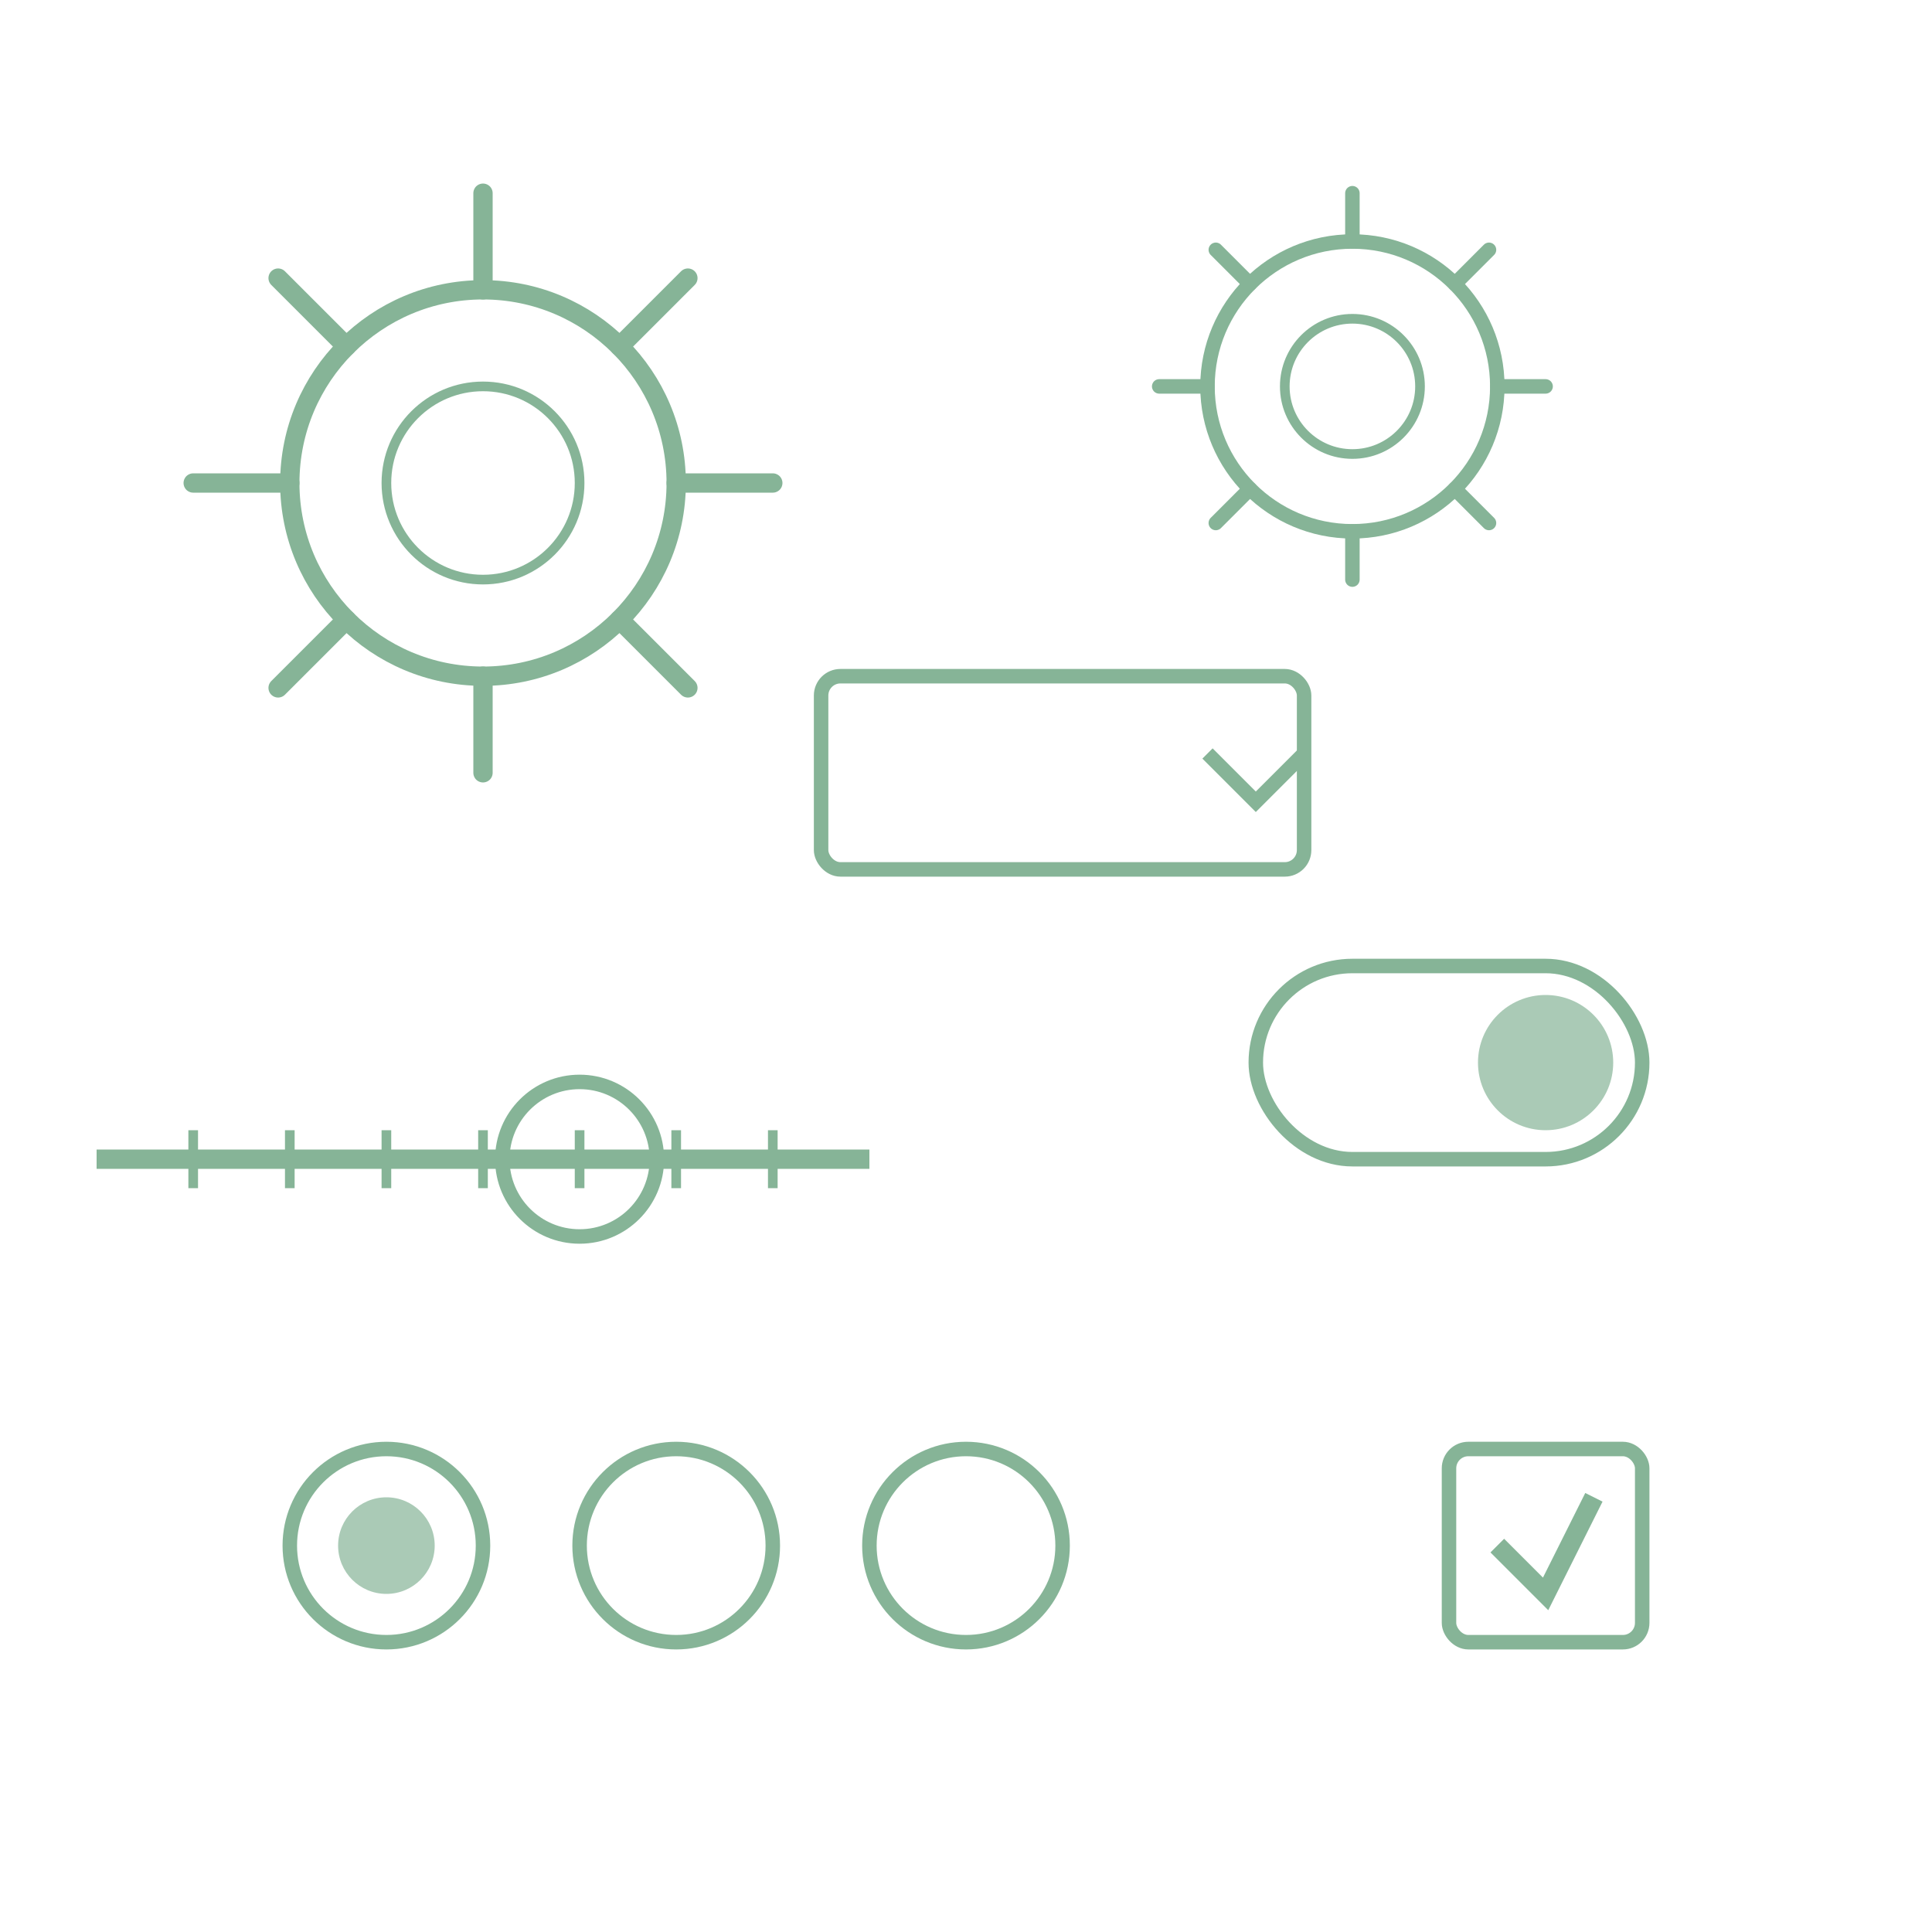 <?xml version="1.0" encoding="UTF-8"?>
<svg width="200" height="200" viewBox="0 0 200 200" fill="none" xmlns="http://www.w3.org/2000/svg">
  <!-- Settings Pattern Elements -->
  <g opacity="0.5">
    <!-- Large Gear -->
    <g transform="translate(50, 50)">
      <circle cx="0" cy="0" r="20" fill="none" stroke="#0d6a30" stroke-width="2" />
      <circle cx="0" cy="0" r="10" fill="none" stroke="#0d6a30" stroke-width="1" />
      <path d="M0,-20 L0,-30 M14.14,-14.14 L21.21,-21.21 M20,0 L30,0 M14.14,14.14 L21.21,21.21 M0,20 L0,30 M-14.14,14.14 L-21.21,21.21 M-20,0 L-30,0 M-14.14,-14.14 L-21.21,-21.21" stroke="#0d6a30" stroke-width="2" stroke-linecap="round" />
    </g>

    <!-- Small Gear -->
    <g transform="translate(140, 40)">
      <circle cx="0" cy="0" r="15" fill="none" stroke="#0d6a30" stroke-width="1.5" />
      <circle cx="0" cy="0" r="7" fill="none" stroke="#0d6a30" stroke-width="1" />
      <path d="M0,-15 L0,-20 M10.61,-10.61 L14.14,-14.14 M15,0 L20,0 M10.61,10.61 L14.14,14.14 M0,15 L0,20 M-10.61,10.61 L-14.14,14.14 M-15,0 L-20,0 M-10.61,-10.61 L-14.14,-14.14" stroke="#0d6a30" stroke-width="1.5" stroke-linecap="round" />
    </g>

    <!-- Slider -->
    <g transform="translate(50, 120)">
      <line x1="-40" y1="0" x2="40" y2="0" stroke="#0d6a30" stroke-width="2" />
      <circle cx="10" cy="0" r="8" fill="none" stroke="#0d6a30" stroke-width="1.5" />
      <path d="M-30,3 L-30,-3 M-20,3 L-20,-3 M-10,3 L-10,-3 M0,3 L0,-3 M10,3 L10,-3 M20,3 L20,-3 M30,3 L30,-3" stroke="#0d6a30" stroke-width="1" />
    </g>

    <!-- Toggle Switch -->
    <g transform="translate(150, 110)">
      <rect x="-20" y="-10" width="40" height="20" rx="10" fill="none" stroke="#0d6a30" stroke-width="1.5" />
      <circle cx="10" cy="0" r="7" fill="#0d6a30" opacity="0.7" />
    </g>

    <!-- Radio Buttons -->
    <g transform="translate(40, 160)">
      <circle cx="0" cy="0" r="10" fill="none" stroke="#0d6a30" stroke-width="1.5" />
      <circle cx="0" cy="0" r="5" fill="#0d6a30" opacity="0.7" />
      
      <circle cx="30" cy="0" r="10" fill="none" stroke="#0d6a30" stroke-width="1.5" />
      
      <circle cx="60" cy="0" r="10" fill="none" stroke="#0d6a30" stroke-width="1.5" />
    </g>

    <!-- Checkbox -->
    <g transform="translate(160, 160)">
      <rect x="-10" y="-10" width="20" height="20" rx="2" fill="none" stroke="#0d6a30" stroke-width="1.5" />
      <path d="M-5,0 L0,5 L5,-5" stroke="#0d6a30" stroke-width="2" />
    </g>

    <!-- Dropdown -->
    <g transform="translate(110, 80)">
      <rect x="-25" y="-10" width="50" height="20" rx="2" fill="none" stroke="#0d6a30" stroke-width="1.5" />
      <path d="M15,-2 L20,3 L25,-2" stroke="#0d6a30" stroke-width="1.5" />
    </g>
  </g>
</svg>
